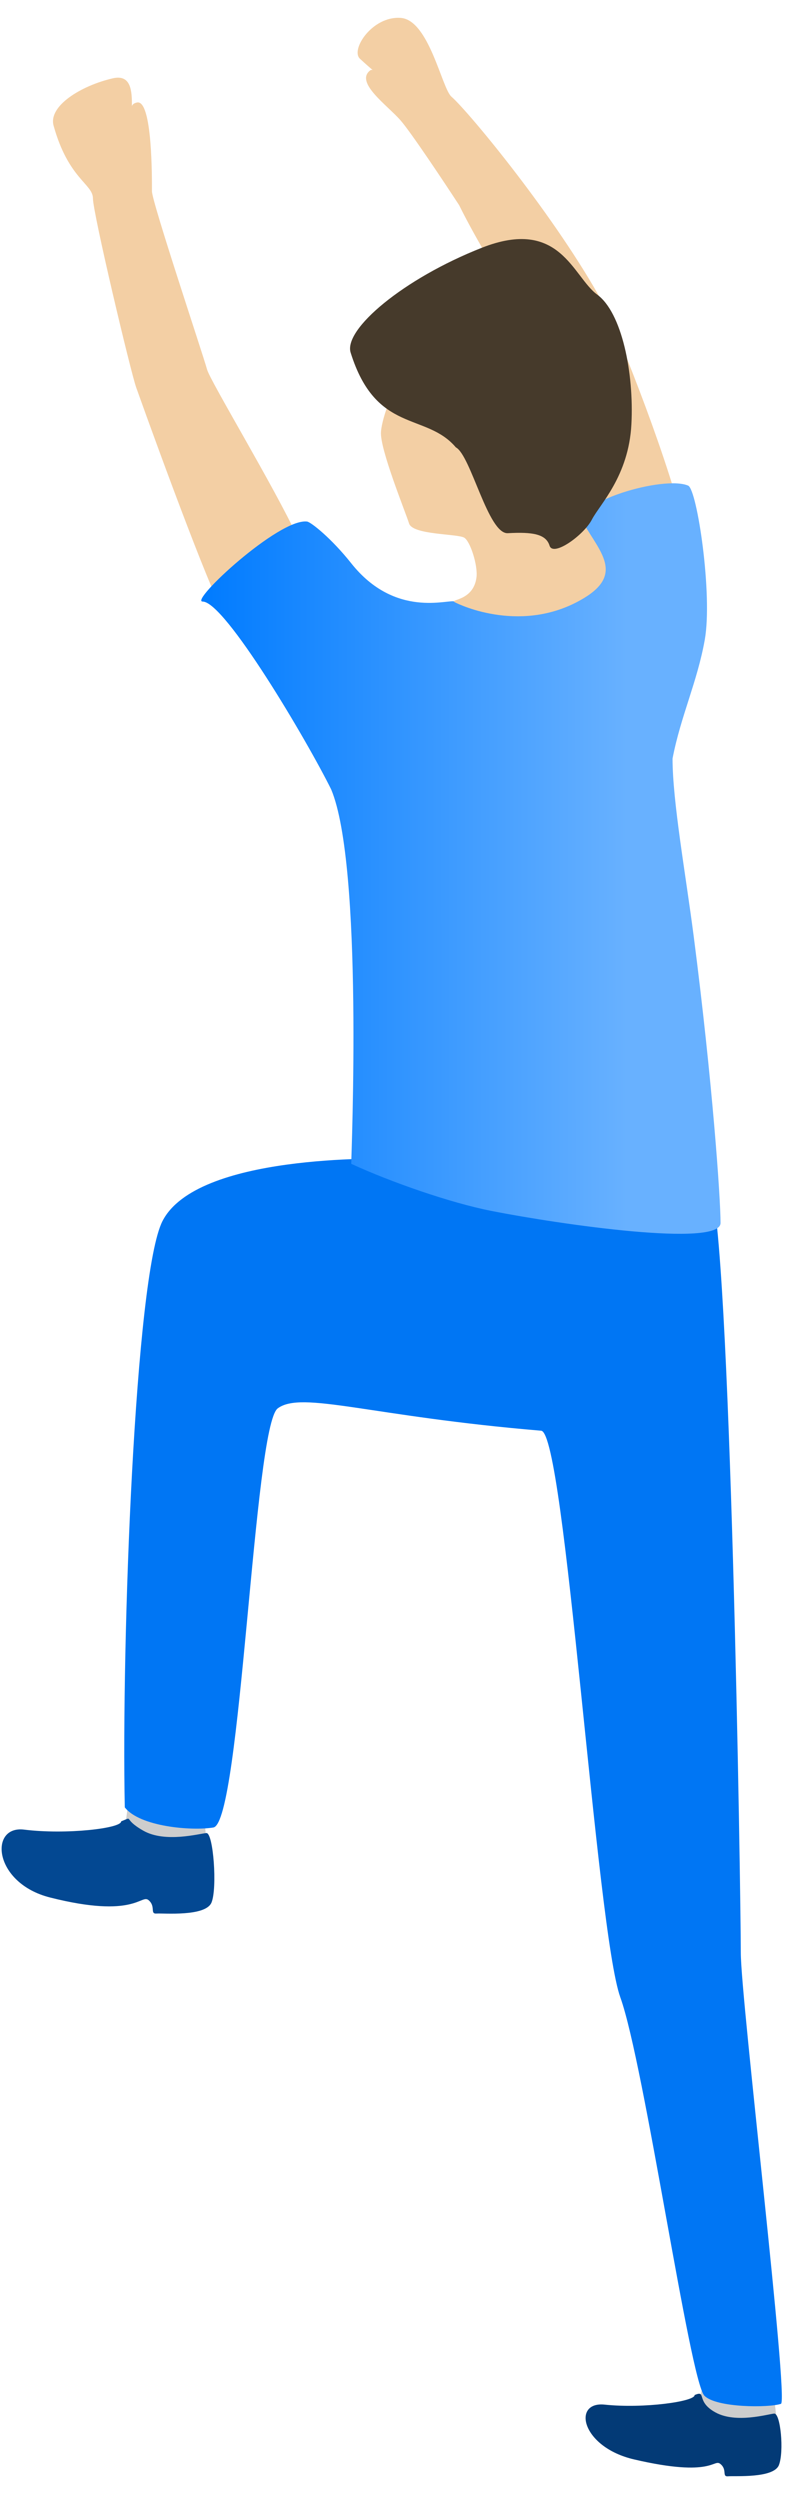 <svg width="76" height="239" viewBox="0 0 76 239" fill="none" xmlns="http://www.w3.org/2000/svg">
<path d="M74.368 231.605L73.75 226.044L68.861 221.877L66.344 231.753L69.802 232.918L74.368 231.605Z" fill="#CDCDCD"/>
<path d="M57.878 229.887C61.638 230.281 66.544 229.585 66.486 228.97C67.681 228.472 66.544 229.585 68.504 230.643C70.464 231.702 73.483 230.8 74.099 230.743C74.714 230.686 75.058 234.377 74.557 235.665C74.056 236.953 70.307 236.681 69.692 236.739C69.077 236.796 69.635 236.123 68.962 235.566C68.29 235.008 68.305 236.899 60.693 235.126C55.618 233.943 54.745 229.558 57.878 229.887Z" fill="#033A76"/>
<path d="M19.903 178.182L19.263 169.554L13.043 166.678L11.324 179.485L19.903 178.182Z" fill="#CDCDCD"/>
<path d="M2.306 174.915C6.347 175.416 11.643 174.79 11.594 174.127C12.891 173.615 11.643 173.845 13.733 175.025C15.822 176.204 19.091 175.295 19.755 175.245C20.419 175.196 20.812 180.506 20.247 181.882C19.682 183.259 15.651 182.89 14.987 182.94C14.323 182.989 14.938 182.276 14.225 181.662C13.512 181.047 12.95 183.468 4.789 181.404C-0.652 180.028 -1.062 174.497 2.306 174.915Z" fill="#034892"/>
<path d="M15.557 116.73C18.852 110.331 36.313 110.758 38.29 110.758C39.169 110.758 41.783 111.27 45.209 113.317C49.492 115.877 65.966 109.478 67.943 113.317C69.92 117.156 70.908 181.142 70.908 186.687C70.908 191.124 75.521 229.555 74.75 229.812C73.594 230.197 68.585 230.197 67.429 229.041C66.031 227.644 61.683 197.352 59.377 190.953C57.07 184.554 54.097 136.971 51.799 136.779C35.449 135.412 28.893 132.935 26.587 134.641C24.28 136.347 23.058 174.287 20.422 174.713C18.313 175.054 13.373 174.635 11.945 172.787C11.615 157.003 12.921 121.849 15.557 116.73Z" fill="#0076F4"/>
<path d="M28.513 51.414C26.254 46.546 20.118 36.427 19.817 35.314C19.44 33.923 14.544 19.32 14.544 18.277C14.544 17.234 14.607 9.453 13.101 9.801C12.805 9.869 12.667 9.996 12.627 10.156C12.636 8.732 12.568 7.078 10.789 7.489C7.776 8.184 4.603 10.126 5.13 12.018C6.551 17.122 8.896 17.581 8.896 18.972C8.896 20.363 12.507 35.562 13.038 37.052C15.413 43.708 20.825 58.387 21.578 58.735C22.18 59.013 27.007 53.616 28.513 51.414Z" fill="#F3CFA4"/>
<path d="M65.441 50.149C63.474 42.435 58.699 30.799 57.757 29.065C53.311 20.884 44.857 10.67 43.21 9.242C42.289 8.444 41.068 1.902 38.35 1.71C35.633 1.517 33.522 4.761 34.453 5.617C34.995 6.115 35.39 6.462 35.671 6.696C35.585 6.673 35.507 6.675 35.449 6.718C33.908 7.874 37.088 10.065 38.35 11.52C39.361 12.684 42.504 17.405 43.95 19.619C45.605 22.978 48.105 26.972 48.808 28.158C49.6 29.496 57.035 48.934 57.808 51.329C57.784 51.368 57.783 51.413 57.809 51.466C57.897 51.647 57.891 51.587 57.808 51.329C58.162 50.759 63.615 51.606 65.441 50.149Z" fill="#F3CFA4"/>
<path d="M47.008 115.761C43.106 114.991 37.456 113.027 33.621 111.266C33.621 110.367 34.775 82.785 31.699 75.469C29.392 70.813 21.534 57.51 19.394 57.51C18.116 57.51 26.7 49.529 29.392 49.861C29.754 49.906 31.705 51.441 33.621 53.852C37.851 59.173 42.946 57.237 43.54 57.51C45.232 58.287 46.228 58.735 48.934 58.735C51.099 58.735 54.611 58.38 56.64 56.423C58.952 53.852 56.69 53.746 55.484 50.259C54.7 47.988 63.562 45.429 65.87 46.427C66.727 46.798 68.228 56.845 67.459 61.168C66.743 65.19 65.151 68.485 64.375 72.519C64.375 76.629 65.633 83.569 66.405 89.544C68.2 103.432 68.97 114.569 68.97 116.917C68.97 119.266 53.646 117.072 47.008 115.761Z" fill="url(#paint0_linear)"/>
<path d="M44.415 51.392C44.992 51.69 45.757 54.039 45.607 55.204C45.312 57.488 42.962 57.282 43.54 57.58C44.117 57.878 50.09 60.662 55.87 57.195C59.723 54.883 57.411 52.744 55.869 50.047C55.547 49.483 54.349 47.689 54.587 45.223L44.219 27.542C40.872 30.381 36.717 38.214 36.466 41.281C36.334 42.892 38.815 48.958 39.155 50.047C39.495 51.137 43.694 51.02 44.415 51.392Z" fill="#F3CFA4"/>
<path d="M48.61 50.974C46.713 51.079 45.079 43.536 43.632 42.768C40.767 39.393 35.995 41.495 33.563 33.714C32.868 31.491 38.593 26.65 46.113 23.689C53.633 20.729 54.821 26.458 57.164 28.166C59.508 29.874 60.696 35.603 60.437 40.565C60.178 45.527 57.403 48.225 56.651 49.68C55.899 51.135 52.95 53.278 52.602 52.166C52.255 51.054 50.982 50.842 48.61 50.974Z" fill="#463A2B"/>
<defs>
<linearGradient id="paint0_linear" x1="59.996" y1="82.877" x2="19.265" y2="82.886" gradientUnits="userSpaceOnUse">
<stop stop-color="#68B1FF"/>
<stop offset="1" stop-color="#007BFF"/>
</linearGradient>
</defs>
</svg>

